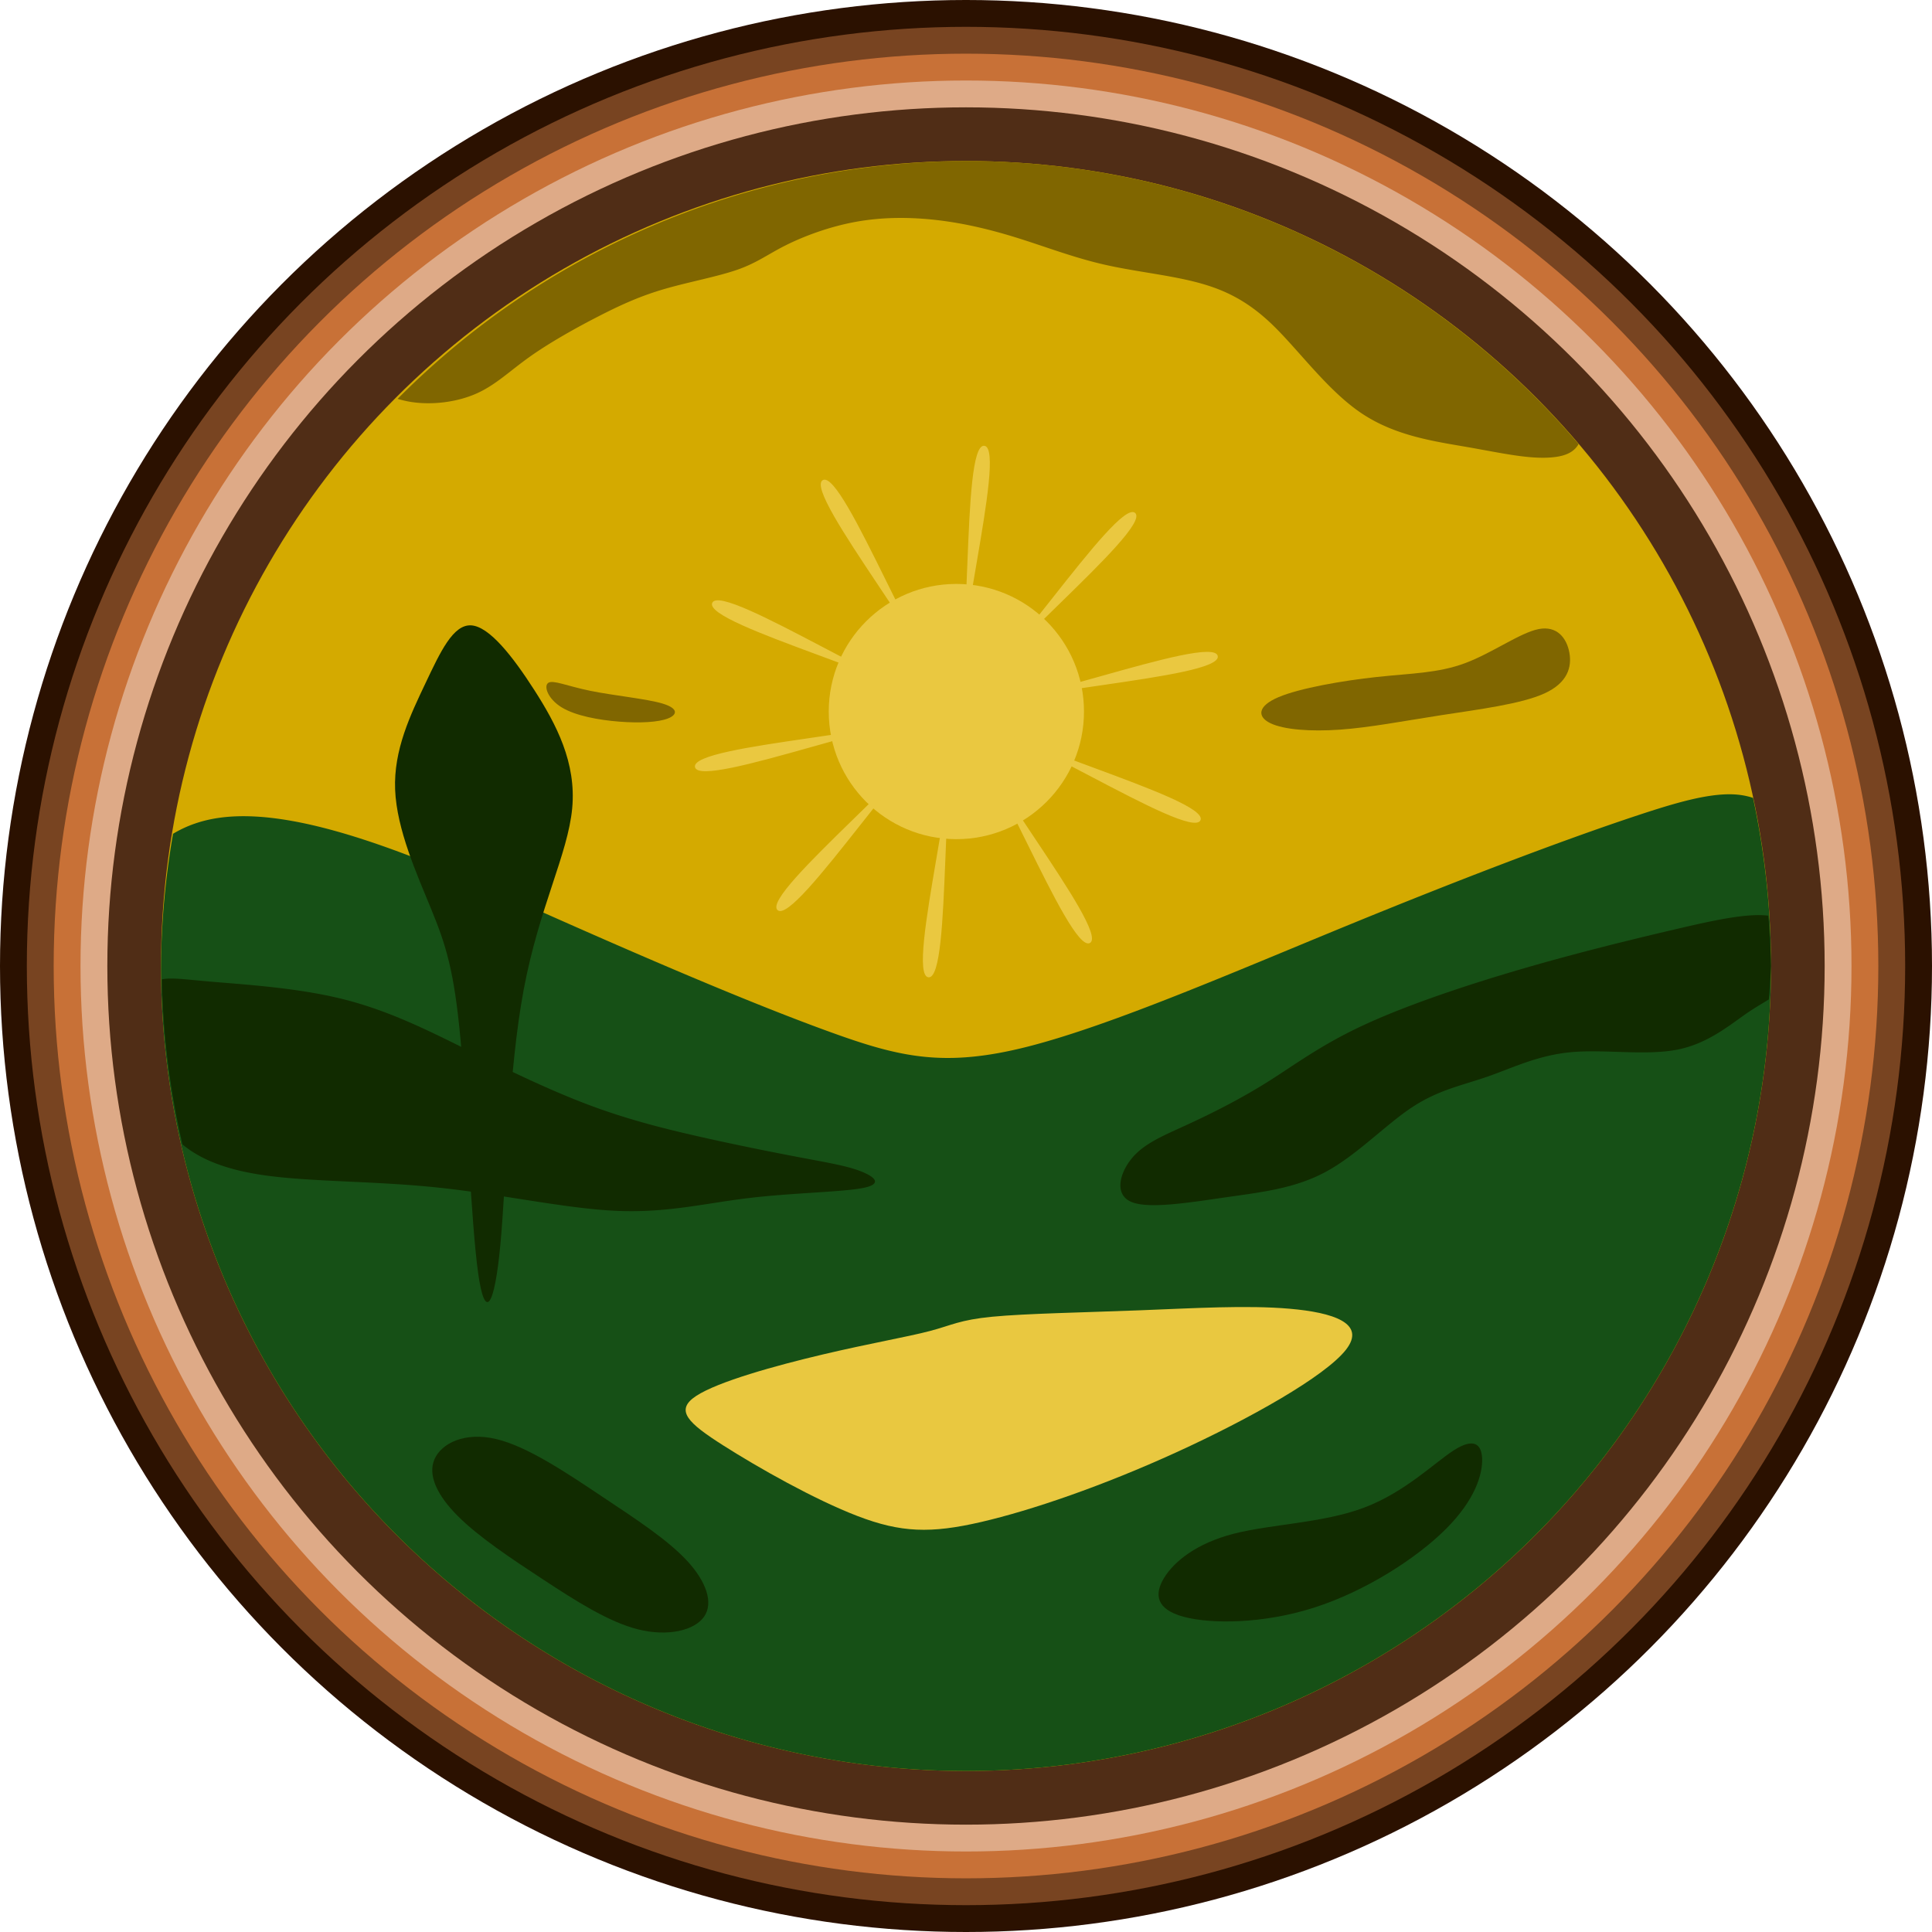 <?xml version="1.0" encoding="UTF-8" standalone="no"?>
<!-- Created with Inkscape (http://www.inkscape.org/) -->

<svg
   width="360"
   height="360"
   viewBox="0 0 95.25 95.25"
   version="1.1"
   id="svg1"
   inkscape:version="1.3 (0e150ed, 2023-07-21)"
   sodipodi:docname="Defferent.svg"
   xml:space="preserve"
   xmlns:inkscape="http://www.inkscape.org/namespaces/inkscape"
   xmlns:sodipodi="http://sodipodi.sourceforge.net/DTD/sodipodi-0.dtd"
   xmlns="http://www.w3.org/2000/svg"
   xmlns:svg="http://www.w3.org/2000/svg"><sodipodi:namedview
     id="namedview1"
     pagecolor="#ffffff"
     bordercolor="#000000"
     borderopacity="0.25"
     inkscape:showpageshadow="2"
     inkscape:pageopacity="0.0"
     inkscape:pagecheckerboard="0"
     inkscape:deskcolor="#d1d1d1"
     inkscape:document-units="mm"
     inkscape:zoom="3.3638608"
     inkscape:cx="164.2458"
     inkscape:cy="251.49673"
     inkscape:window-width="1928"
     inkscape:window-height="953"
     inkscape:window-x="283"
     inkscape:window-y="44"
     inkscape:window-maximized="0"
     inkscape:current-layer="layer1"
     showgrid="false"
     showguides="false" /><defs
     id="defs1"><inkscape:path-effect
       effect="bspline"
       id="path-effect17"
       is_visible="true"
       lpeversion="1.3"
       weight="33.333"
       steps="2"
       helper_size="0"
       apply_no_weight="true"
       apply_with_weight="true"
       only_selected="false"
       uniform="false" /><inkscape:path-effect
       effect="bspline"
       id="path-effect5"
       is_visible="true"
       lpeversion="1.3"
       weight="33.333"
       steps="2"
       helper_size="0"
       apply_no_weight="true"
       apply_with_weight="true"
       only_selected="false"
       uniform="false" /><inkscape:path-effect
       effect="bspline"
       id="path-effect3"
       is_visible="true"
       lpeversion="1.3"
       weight="33.333"
       steps="2"
       helper_size="0"
       apply_no_weight="true"
       apply_with_weight="true"
       only_selected="false"
       uniform="false" /><inkscape:path-effect
       effect="bspline"
       id="path-effect15"
       is_visible="true"
       lpeversion="1.3"
       weight="33.333"
       steps="2"
       helper_size="0"
       apply_no_weight="true"
       apply_with_weight="true"
       only_selected="false"
       uniform="false" /><inkscape:path-effect
       effect="bspline"
       id="path-effect14"
       is_visible="true"
       lpeversion="1.3"
       weight="33.333"
       steps="2"
       helper_size="0"
       apply_no_weight="true"
       apply_with_weight="true"
       only_selected="false"
       uniform="false" /><inkscape:path-effect
       effect="bspline"
       id="path-effect13"
       is_visible="true"
       lpeversion="1.3"
       weight="33.333"
       steps="2"
       helper_size="0"
       apply_no_weight="true"
       apply_with_weight="true"
       only_selected="false"
       uniform="false" /><inkscape:path-effect
       effect="bspline"
       id="path-effect12"
       is_visible="true"
       lpeversion="1.3"
       weight="33.333"
       steps="2"
       helper_size="0"
       apply_no_weight="true"
       apply_with_weight="true"
       only_selected="false"
       uniform="false" /><inkscape:path-effect
       effect="bspline"
       id="path-effect11"
       is_visible="true"
       lpeversion="1.3"
       weight="33.333"
       steps="2"
       helper_size="0"
       apply_no_weight="true"
       apply_with_weight="true"
       only_selected="false"
       uniform="false" /><inkscape:path-effect
       effect="bspline"
       id="path-effect10"
       is_visible="true"
       lpeversion="1.3"
       weight="33.333"
       steps="2"
       helper_size="0"
       apply_no_weight="true"
       apply_with_weight="true"
       only_selected="false"
       uniform="false" /><inkscape:path-effect
       effect="bspline"
       id="path-effect9"
       is_visible="true"
       lpeversion="1.3"
       weight="33.333"
       steps="2"
       helper_size="0"
       apply_no_weight="true"
       apply_with_weight="true"
       only_selected="false"
       uniform="false" /><inkscape:path-effect
       effect="bspline"
       id="path-effect8"
       is_visible="true"
       lpeversion="1.3"
       weight="33.333"
       steps="2"
       helper_size="0"
       apply_no_weight="true"
       apply_with_weight="true"
       only_selected="false"
       uniform="false" /><inkscape:path-effect
       effect="bspline"
       id="path-effect7"
       is_visible="true"
       lpeversion="1.3"
       weight="33.333"
       steps="2"
       helper_size="0"
       apply_no_weight="true"
       apply_with_weight="true"
       only_selected="false"
       uniform="false" /><inkscape:path-effect
       effect="bspline"
       id="path-effect6"
       is_visible="true"
       lpeversion="1.3"
       weight="33.333"
       steps="2"
       helper_size="0"
       apply_no_weight="true"
       apply_with_weight="true"
       only_selected="false"
       uniform="false" /></defs><g
     inkscape:label="Layer 1"
     inkscape:groupmode="layer"
     id="layer1"
     style="display:inline;opacity:1"><circle
       style="opacity:1;fill:#2b1100;stroke-width:0.093"
       id="path1"
       cx="47.625"
       cy="47.625"
       r="47.625"
       sodipodi:insensitive="true" /><circle
       style="opacity:1;fill:#784421;stroke-width:0.093"
       id="circle1"
       cx="47.625"
       cy="47.625"
       r="46.302"
       sodipodi:insensitive="true" /><circle
       style="opacity:1;fill:#c87137;stroke-width:0.093"
       id="circle2"
       cx="47.625"
       cy="47.625"
       r="44.979"
       sodipodi:insensitive="true" /><circle
       style="opacity:1;fill:#deaa87;stroke-width:0.093"
       id="circle3"
       cx="47.625"
       cy="47.625"
       r="43.656"
       sodipodi:insensitive="true" /><circle
       style="opacity:1;fill:#502d16;stroke-width:0.093"
       id="circle4"
       cx="47.625"
       cy="47.625"
       r="42.333"
       sodipodi:insensitive="true" /><circle
       style="opacity:1;fill:#d4aa00;stroke-width:0.093"
       id="InnerCircle"
       cx="47.625"
       cy="47.625"
       r="39.688" /><circle
       style="opacity:0.5;fill:#ffe680;stroke-width:0.093"
       id="path5"
       cx="47.15"
       cy="35.08"
       r="6.292" /><path
       id="path6"
       style="opacity:1;fill:#165016;stroke-width:0.093"
       d="m 85.357,39.16 c -1.222,-0.023 -2.743,0.416 -4.604,1.032 -3.723,1.232 -8.809,3.172 -14.368,5.453 -5.558,2.281 -11.588,4.903 -15.704,5.952 C 46.564,52.646 44.361,52.122 40.953,50.889 37.545,49.657 32.93,47.717 27.319,45.227 21.709,42.736 15.102,39.694 10.776,40.324 9.94,40.445 9.192,40.708 8.531,41.107 A 39.688,39.688 0 0 0 7.938,47.625 39.688,39.688 0 0 0 47.625,87.312 39.688,39.688 0 0 0 87.312,47.625 39.688,39.688 0 0 0 86.427,39.337 C 86.098,39.227 85.744,39.168 85.357,39.16 Z" /><path
       id="path8"
       style="opacity:1;fill:#112b00;stroke-width:0.093"
       d="M 8.387 48.244 C 8.232 48.245 8.102 48.26 7.98 48.283 A 39.688 39.688 0 0 0 8.996 56.421 C 9.944 57.211 11.28 57.703 13.126 57.956 C 15.425 58.271 18.502 58.223 21.617 58.551 C 24.731 58.88 27.883 59.584 30.386 59.696 C 32.889 59.807 34.742 59.325 36.911 59.066 C 39.081 58.806 41.565 58.769 42.566 58.565 C 43.567 58.361 43.085 57.99 42.399 57.731 C 41.713 57.471 40.823 57.323 39.451 57.063 C 38.079 56.804 36.225 56.433 34.427 56.025 C 32.629 55.617 30.886 55.172 29.014 54.468 C 27.141 53.764 25.139 52.8 23.155 51.817 C 21.171 50.834 19.206 49.833 16.907 49.258 C 14.609 48.684 11.976 48.536 10.289 48.387 C 9.446 48.313 8.838 48.239 8.387 48.244 z " /><path
       id="path9"
       style="opacity:1;fill:#112b00;stroke-width:0.093"
       d="M 86.409 45.124 C 85.372 45.177 84.019 45.481 82.536 45.829 C 80.163 46.385 77.456 47.052 74.694 47.868 C 71.932 48.684 69.114 49.648 67.074 50.612 C 65.035 51.576 63.774 52.54 62.44 53.374 C 61.105 54.208 59.696 54.913 58.528 55.45 C 57.36 55.988 56.433 56.359 55.821 57.082 C 55.21 57.805 54.913 58.88 55.766 59.251 C 56.618 59.621 58.621 59.288 60.438 59.028 C 62.255 58.769 63.886 58.584 65.406 57.749 C 66.926 56.915 68.335 55.432 69.633 54.579 C 70.931 53.726 72.117 53.504 73.341 53.077 C 74.564 52.651 75.825 52.021 77.475 51.872 C 79.125 51.724 81.164 52.058 82.722 51.743 C 84.279 51.427 85.354 50.464 86.244 49.87 C 86.599 49.634 86.914 49.456 87.204 49.273 A 39.688 39.688 0 0 0 87.312 47.625 A 39.688 39.688 0 0 0 87.179 45.143 C 86.948 45.116 86.691 45.11 86.409 45.124 z " /><path
       style="opacity:1;fill:#112b00;stroke-width:0.093"
       d="m 22.626,62.583 c -0.341,-2.438 -0.551,-8.049 -0.865,-11.484 -0.315,-3.435 -0.734,-4.693 -1.442,-6.424 -0.708,-1.73 -1.704,-3.933 -1.783,-5.899 -0.079,-1.966 0.76,-3.697 1.494,-5.244 0.734,-1.547 1.363,-2.91 2.255,-2.858 0.891,0.052 2.045,1.521 3.12,3.199 1.075,1.678 2.071,3.566 1.861,5.82 -0.21,2.255 -1.626,4.877 -2.386,8.914 -0.76,4.038 -0.865,9.491 -1.154,12.585 -0.288,3.094 -0.76,3.828 -1.101,1.39 z"
       id="path10"
       inkscape:path-effect="#path-effect10"
       inkscape:original-d="M 22.495233,65.755297 C 22.285487,60.144592 22.075746,54.534016 21.865995,48.9232 c -0.4195,-1.258501 -0.838975,-2.516926 -1.258474,-3.775426 -0.996312,-2.202373 -1.992565,-4.404616 -2.988877,-6.606991 0.839,-1.730437 1.677966,-3.460805 2.516949,-5.191208 0.62925,-1.363374 1.258475,-2.726695 1.887712,-4.09004 1.153625,1.46825 2.307203,2.936438 3.460805,4.404659 0.996312,1.887749 1.992565,3.775385 2.988877,5.663135 -1.415812,2.621876 -2.831568,5.243645 -4.247352,7.865468 -0.104875,5.453496 -0.209744,10.906671 -0.314619,16.360168 -0.471937,0.734125 -0.943855,1.46822 -1.415783,2.202332 z"
       transform="translate(0.944,0.157)"
       sodipodi:nodetypes="ccccccccccc" /><path
       style="opacity:1;fill:#112b00;stroke-width:0.093"
       d="m 33.874,76.95 c -0.944,-1.023 -2.465,-2.019 -4.195,-3.172 -1.73,-1.154 -3.671,-2.465 -5.217,-2.832 -1.547,-0.367 -2.7,0.21 -3.041,0.996 -0.341,0.787 0.131,1.783 1.154,2.805 1.023,1.023 2.596,2.071 4.195,3.12 1.599,1.049 3.225,2.097 4.693,2.464 1.468,0.367 2.779,0.052 3.251,-0.629 0.472,-0.682 0.105,-1.73 -0.839,-2.753 z"
       id="path11"
       inkscape:path-effect="#path-effect11"
       inkscape:original-d="m 34.450742,76.924259 c -1.520658,-0.996294 -3.041314,-1.992585 -4.561972,-2.988879 -1.940187,-1.310936 -3.880296,-2.621822 -5.820444,-3.932732 -1.153625,0.576813 -2.307203,1.153602 -3.460805,1.730401 0.471937,0.996313 0.943856,1.992585 1.415784,2.988879 1.573125,1.04875 3.146186,2.097458 4.71928,3.146187 1.625561,1.048747 3.251058,2.097455 4.876589,3.146184 1.310936,-0.314624 2.621822,-0.629237 3.932732,-0.943856 -0.367062,-1.048747 -0.73411,-2.097455 -1.101164,-3.146184 z" /><path
       style="opacity:1;fill:#112b00;stroke-width:0.093"
       d="m 71.681,71.497 c -0.944,0.603 -2.412,2.071 -4.431,2.832 -2.019,0.76 -4.588,0.813 -6.423,1.285 -1.835,0.472 -2.936,1.363 -3.435,2.176 -0.498,0.813 -0.393,1.547 0.944,1.914 1.337,0.367 3.906,0.367 6.45,-0.446 2.543,-0.813 5.06,-2.438 6.502,-3.88 1.442,-1.442 1.809,-2.7 1.783,-3.461 -0.026,-0.76 -0.446,-1.023 -1.39,-0.419 z"
       id="path12"
       inkscape:path-effect="#path-effect12"
       inkscape:original-d="m 72.204979,70.631885 c -1.468221,1.468221 -2.936441,2.936441 -4.404662,4.404662 -2.569437,0.05244 -5.138772,0.104873 -7.708156,0.157308 -1.101188,0.891437 -2.202331,1.782839 -3.303495,2.67426 0.104873,0.734123 0.209746,1.468218 0.314618,2.202328 2.569435,0 5.13877,0 7.708157,0 2.517,-1.62556 5.033896,-3.251057 7.550846,-4.876588 0.367064,-1.258499 0.73411,-2.51695 1.101166,-3.775424 -0.419499,-0.262187 -0.838983,-0.524365 -1.258474,-0.786546 z" /><path
       id="path13"
       style="opacity:1;fill:#806600;stroke-width:0.093"
       d="M 47.625 7.938 A 39.688 39.688 0 0 0 19.602 19.664 C 19.823 19.728 20.053 19.785 20.293 19.821 C 21.342 19.978 22.548 19.821 23.492 19.401 C 24.435 18.982 25.117 18.3 26.113 17.592 C 27.109 16.884 28.421 16.151 29.548 15.574 C 30.675 14.997 31.619 14.577 32.799 14.236 C 33.979 13.896 35.395 13.634 36.365 13.293 C 37.335 12.952 37.859 12.532 38.751 12.087 C 39.642 11.641 40.9 11.169 42.211 10.933 C 43.522 10.697 44.885 10.697 46.223 10.854 C 47.56 11.011 48.871 11.326 50.208 11.746 C 51.545 12.165 52.908 12.689 54.377 13.03 C 55.845 13.371 57.418 13.529 58.807 13.869 C 60.197 14.21 61.403 14.735 62.714 15.993 C 64.025 17.252 65.441 19.244 67.119 20.371 C 68.797 21.499 70.737 21.761 72.388 22.049 C 74.04 22.338 75.404 22.652 76.531 22.547 C 77.08 22.496 77.571 22.344 77.826 21.894 A 39.688 39.688 0 0 0 47.625 7.938 z " /><path
       style="opacity:1;fill:#806600;stroke-width:0.093"
       d="m 75.849,31.016 c -0.918,0.184 -2.281,1.18 -3.618,1.678 -1.337,0.498 -2.648,0.498 -4.352,0.682 -1.704,0.184 -3.802,0.551 -4.85,0.996 -1.049,0.446 -1.049,0.97 -0.393,1.285 0.655,0.315 1.966,0.419 3.435,0.315 1.468,-0.105 3.094,-0.419 4.955,-0.708 1.862,-0.288 3.959,-0.551 5.113,-1.075 1.154,-0.524 1.363,-1.311 1.232,-2.019 -0.131,-0.708 -0.603,-1.337 -1.521,-1.154 z"
       id="path14"
       inkscape:path-effect="#path-effect14"
       inkscape:original-d="m 76.295021,30.203388 c -1.363347,0.996294 -2.726695,1.992585 -4.090042,2.988879 -1.310939,0 -2.621823,0 -3.932733,0 -2.0975,0.367062 -4.194915,0.73411 -6.292373,1.101164 0,0.524375 0,1.048729 0,1.573094 1.310936,0.104875 2.621822,0.209745 3.932732,0.314618 1.625563,-0.314624 3.25106,-0.629237 4.876588,-0.943856 2.0975,-0.262186 4.194916,-0.524364 6.292374,-0.786545 0.209751,-0.786564 0.419491,-1.573094 0.629237,-2.359642 -0.471937,-0.629248 -0.943856,-1.258474 -1.415783,-1.887712 z" /><path
       style="opacity:1;fill:#806600;stroke-width:0.093"
       d="m 32.668,34.687 c -0.787,-0.236 -2.412,-0.393 -3.566,-0.629 -1.154,-0.236 -1.835,-0.551 -2.071,-0.393 -0.236,0.157 -0.026,0.787 0.655,1.206 0.682,0.419 1.835,0.629 2.858,0.708 1.023,0.079 1.914,0.026 2.386,-0.157 0.472,-0.184 0.524,-0.498 -0.262,-0.734 z"
       id="path15"
       inkscape:path-effect="#path-effect15"
       inkscape:original-d="m 33.506886,34.60805 c -1.625531,-0.157308 -3.25106,-0.314619 -4.876588,-0.471927 -0.681689,-0.314626 -1.363348,-0.629237 -2.045023,-0.943856 0.209751,0.629251 0.419491,1.258475 0.629237,1.887712 1.153626,0.209749 2.307204,0.419492 3.460806,0.629238 0.891436,-0.05244 1.782839,-0.104873 2.674257,-0.157311 0.05244,-0.314624 0.104873,-0.629237 0.157311,-0.943856 z" /><path
       sodipodi:type="star"
       style="opacity:1;fill:#eac840;fill-opacity:1;stroke-width:0.093"
       id="path16"
       inkscape:flatsided="false"
       sodipodi:sides="10"
       sodipodi:cx="45.494904"
       sodipodi:cy="33.592815"
       sodipodi:r1="13.173658"
       sodipodi:r2="1.3173658"
       sodipodi:arg1="1.0471976"
       sodipodi:arg2="1.3613568"
       inkscape:rounded="0.1"
       inkscape:randomized="0"
       d="m 52.082,45.002 c -1.033,0.596 -5.146,-10.368 -6.313,-10.12 -1.167,0.248 -0.465,11.938 -1.651,11.813 -1.186,-0.125 1.931,-11.413 0.841,-11.898 -1.09,-0.485 -7.393,9.385 -8.279,8.586 -0.886,-0.798 8.27,-8.098 7.674,-9.131 -0.596,-1.033 -11.497,3.247 -11.745,2.08 -0.248,-1.167 11.451,-1.69 11.576,-2.877 0.125,-1.186 -11.21,-4.131 -10.725,-5.221 0.485,-1.09 10.258,5.363 11.056,4.477 0.798,-0.886 -6.641,-9.931 -5.608,-10.527 1.033,-0.596 5.146,10.368 6.313,10.12 1.167,-0.248 0.465,-11.938 1.651,-11.813 1.186,0.125 -1.931,11.413 -0.841,11.898 1.09,0.485 7.393,-9.385 8.279,-8.586 0.886,0.798 -8.27,8.098 -7.674,9.131 0.596,1.033 11.497,-3.247 11.745,-2.08 0.248,1.167 -11.451,1.69 -11.576,2.877 -0.125,1.186 11.21,4.131 10.725,5.221 -0.485,1.09 -10.258,-5.363 -11.056,-4.477 -0.798,0.886 6.641,9.931 5.608,10.527 z"
       transform="translate(1.655,1.487)" /><path
       style="opacity:1;fill:#e9c840;stroke-width:0.093;fill-opacity:1"
       d="m 42.29,74.748 c -2.124,-0.813 -4.903,-2.386 -6.633,-3.487 -1.73,-1.101 -2.412,-1.73 -1.337,-2.438 1.075,-0.708 3.906,-1.494 6.24,-2.045 2.333,-0.551 4.169,-0.865 5.27,-1.154 1.101,-0.288 1.468,-0.551 3.094,-0.708 1.626,-0.157 4.51,-0.21 7.236,-0.315 2.727,-0.105 5.296,-0.262 7.42,-0.079 2.124,0.184 3.802,0.708 2.779,2.019 -1.023,1.311 -4.745,3.408 -8.364,5.06 -3.618,1.652 -7.131,2.858 -9.622,3.435 -2.491,0.577 -3.959,0.524 -6.083,-0.288 z"
       id="path2"
       inkscape:path-effect="#path-effect3"
       inkscape:original-d="m 42.945444,75.508473 c -2.779131,-1.573093 -5.558261,-3.146186 -8.337394,-4.71928 -0.681686,-0.629248 -1.363348,-1.258475 -2.04502,-1.887712 2.831623,-0.786561 5.663136,-1.573091 8.494702,-2.359639 1.835314,-0.314624 3.670551,-0.629237 5.505828,-0.943856 0.367062,-0.262186 0.73411,-0.524364 1.101164,-0.786545 2.884061,-0.05244 5.768009,-0.104873 8.652012,-0.157311 2.569438,-0.15731 5.138772,-0.314618 7.708157,-0.471926 1.678001,0.524375 3.355932,1.048728 5.033899,1.573093 -3.723061,2.097497 -7.445976,4.194913 -11.168962,6.292371 -3.513312,1.206063 -7.026484,2.412077 -10.539725,3.618116 -1.468249,-0.05244 -2.936441,-0.104873 -4.404661,-0.157311 z" /></g></svg>
